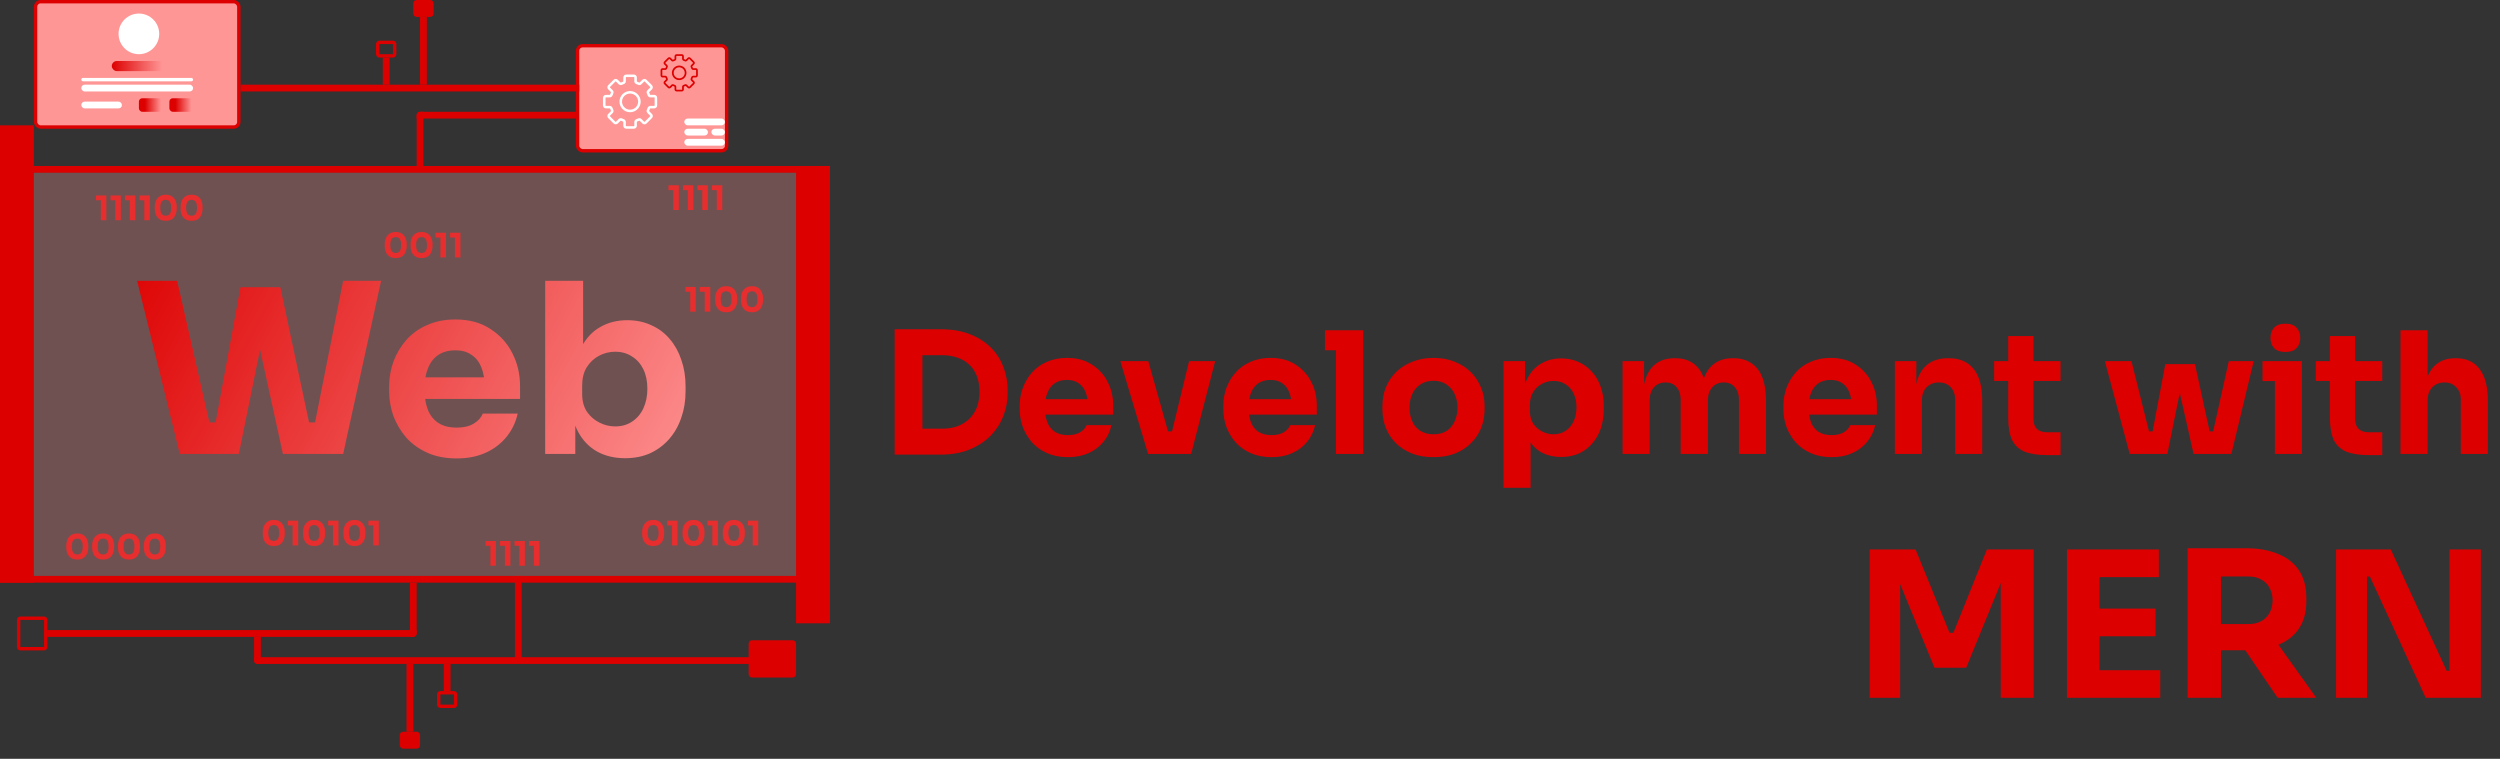 <svg width="738" height="224" viewBox="0 0 738 224" fill="none" xmlns="http://www.w3.org/2000/svg">
<rect x="0" y="0" width="738" height="224" fill="#333333" stroke="none"/>
<path d="M22.82 165.19C22.24 165.19 21.743 165.097 21.33 164.91C20.917 164.717 20.58 164.457 20.32 164.13C20.067 163.803 19.877 163.427 19.75 163C19.63 162.567 19.57 162.11 19.57 161.63V161.06C19.57 160.393 19.687 159.79 19.92 159.25C20.153 158.71 20.51 158.28 20.99 157.96C21.47 157.64 22.08 157.48 22.82 157.48C23.56 157.48 24.167 157.64 24.64 157.96C25.12 158.28 25.477 158.71 25.71 159.25C25.943 159.79 26.06 160.393 26.06 161.06V161.63C26.06 162.11 25.997 162.567 25.87 163C25.75 163.427 25.56 163.803 25.3 164.13C25.047 164.457 24.713 164.717 24.3 164.91C23.893 165.097 23.4 165.19 22.82 165.19ZM22.82 163.68C23.36 163.68 23.76 163.493 24.02 163.12C24.287 162.74 24.42 162.153 24.42 161.36C24.42 160.52 24.283 159.917 24.01 159.55C23.743 159.177 23.347 158.99 22.82 158.99C22.28 158.99 21.877 159.177 21.61 159.55C21.343 159.917 21.21 160.513 21.21 161.34C21.21 162.14 21.34 162.73 21.6 163.11C21.867 163.49 22.273 163.68 22.82 163.68ZM30.447 165.19C29.867 165.19 29.37 165.097 28.957 164.91C28.544 164.717 28.207 164.457 27.947 164.13C27.694 163.803 27.504 163.427 27.377 163C27.257 162.567 27.197 162.11 27.197 161.63V161.06C27.197 160.393 27.314 159.79 27.547 159.25C27.78 158.71 28.137 158.28 28.617 157.96C29.097 157.64 29.707 157.48 30.447 157.48C31.187 157.48 31.794 157.64 32.267 157.96C32.747 158.28 33.104 158.71 33.337 159.25C33.57 159.79 33.687 160.393 33.687 161.06V161.63C33.687 162.11 33.624 162.567 33.497 163C33.377 163.427 33.187 163.803 32.927 164.13C32.674 164.457 32.34 164.717 31.927 164.91C31.52 165.097 31.027 165.19 30.447 165.19ZM30.447 163.68C30.987 163.68 31.387 163.493 31.647 163.12C31.914 162.74 32.047 162.153 32.047 161.36C32.047 160.52 31.91 159.917 31.637 159.55C31.37 159.177 30.974 158.99 30.447 158.99C29.907 158.99 29.504 159.177 29.237 159.55C28.97 159.917 28.837 160.513 28.837 161.34C28.837 162.14 28.967 162.73 29.227 163.11C29.494 163.49 29.9 163.68 30.447 163.68ZM38.074 165.19C37.494 165.19 36.997 165.097 36.584 164.91C36.171 164.717 35.834 164.457 35.574 164.13C35.321 163.803 35.131 163.427 35.004 163C34.884 162.567 34.824 162.11 34.824 161.63V161.06C34.824 160.393 34.941 159.79 35.174 159.25C35.407 158.71 35.764 158.28 36.244 157.96C36.724 157.64 37.334 157.48 38.074 157.48C38.814 157.48 39.421 157.64 39.894 157.96C40.374 158.28 40.731 158.71 40.964 159.25C41.197 159.79 41.314 160.393 41.314 161.06V161.63C41.314 162.11 41.251 162.567 41.124 163C41.004 163.427 40.814 163.803 40.554 164.13C40.301 164.457 39.967 164.717 39.554 164.91C39.147 165.097 38.654 165.19 38.074 165.19ZM38.074 163.68C38.614 163.68 39.014 163.493 39.274 163.12C39.541 162.74 39.674 162.153 39.674 161.36C39.674 160.52 39.537 159.917 39.264 159.55C38.997 159.177 38.601 158.99 38.074 158.99C37.534 158.99 37.131 159.177 36.864 159.55C36.597 159.917 36.464 160.513 36.464 161.34C36.464 162.14 36.594 162.73 36.854 163.11C37.121 163.49 37.527 163.68 38.074 163.68ZM45.701 165.19C45.121 165.19 44.624 165.097 44.211 164.91C43.797 164.717 43.461 164.457 43.201 164.13C42.947 163.803 42.758 163.427 42.631 163C42.511 162.567 42.451 162.11 42.451 161.63V161.06C42.451 160.393 42.568 159.79 42.801 159.25C43.034 158.71 43.391 158.28 43.871 157.96C44.351 157.64 44.961 157.48 45.701 157.48C46.441 157.48 47.047 157.64 47.521 157.96C48.001 158.28 48.358 158.71 48.591 159.25C48.824 159.79 48.941 160.393 48.941 161.06V161.63C48.941 162.11 48.877 162.567 48.751 163C48.631 163.427 48.441 163.803 48.181 164.13C47.928 164.457 47.594 164.717 47.181 164.91C46.774 165.097 46.281 165.19 45.701 165.19ZM45.701 163.68C46.241 163.68 46.641 163.493 46.901 163.12C47.167 162.74 47.301 162.153 47.301 161.36C47.301 160.52 47.164 159.917 46.891 159.55C46.624 159.177 46.227 158.99 45.701 158.99C45.161 158.99 44.758 159.177 44.491 159.55C44.224 159.917 44.091 160.513 44.091 161.34C44.091 162.14 44.221 162.73 44.481 163.11C44.748 163.49 45.154 163.68 45.701 163.68Z" fill="#DD0000"/>
<path d="M116.82 76.19C116.24 76.19 115.743 76.097 115.33 75.91C114.917 75.717 114.58 75.457 114.32 75.13C114.067 74.803 113.877 74.427 113.75 74C113.63 73.567 113.57 73.11 113.57 72.63V72.06C113.57 71.393 113.687 70.79 113.92 70.25C114.153 69.71 114.51 69.28 114.99 68.96C115.47 68.64 116.08 68.48 116.82 68.48C117.56 68.48 118.167 68.64 118.64 68.96C119.12 69.28 119.477 69.71 119.71 70.25C119.943 70.79 120.06 71.393 120.06 72.06V72.63C120.06 73.11 119.997 73.567 119.87 74C119.75 74.427 119.56 74.803 119.3 75.13C119.047 75.457 118.713 75.717 118.3 75.91C117.893 76.097 117.4 76.19 116.82 76.19ZM116.82 74.68C117.36 74.68 117.76 74.493 118.02 74.12C118.287 73.74 118.42 73.153 118.42 72.36C118.42 71.52 118.283 70.917 118.01 70.55C117.743 70.177 117.347 69.99 116.82 69.99C116.28 69.99 115.877 70.177 115.61 70.55C115.343 70.917 115.21 71.513 115.21 72.34C115.21 73.14 115.34 73.73 115.6 74.11C115.867 74.49 116.273 74.68 116.82 74.68ZM124.447 76.19C123.867 76.19 123.37 76.097 122.957 75.91C122.544 75.717 122.207 75.457 121.947 75.13C121.694 74.803 121.504 74.427 121.377 74C121.257 73.567 121.197 73.11 121.197 72.63V72.06C121.197 71.393 121.314 70.79 121.547 70.25C121.78 69.71 122.137 69.28 122.617 68.96C123.097 68.64 123.707 68.48 124.447 68.48C125.187 68.48 125.794 68.64 126.267 68.96C126.747 69.28 127.104 69.71 127.337 70.25C127.57 70.79 127.687 71.393 127.687 72.06V72.63C127.687 73.11 127.624 73.567 127.497 74C127.377 74.427 127.187 74.803 126.927 75.13C126.674 75.457 126.34 75.717 125.927 75.91C125.52 76.097 125.027 76.19 124.447 76.19ZM124.447 74.68C124.987 74.68 125.387 74.493 125.647 74.12C125.914 73.74 126.047 73.153 126.047 72.36C126.047 71.52 125.91 70.917 125.637 70.55C125.37 70.177 124.974 69.99 124.447 69.99C123.907 69.99 123.504 70.177 123.237 70.55C122.97 70.917 122.837 71.513 122.837 72.34C122.837 73.14 122.967 73.73 123.227 74.11C123.494 74.49 123.9 74.68 124.447 74.68ZM130.014 76V69.78L130.454 70.12H128.584V68.7H131.644V76H130.014ZM134.291 76V69.78L134.731 70.12H132.861V68.7H135.921V76H134.291Z" fill="#DD0000"/>
<path d="M144.76 167V160.78L145.2 161.12H143.33V159.7H146.39V167H144.76ZM149.037 167V160.78L149.477 161.12H147.607V159.7H150.667V167H149.037ZM153.315 167V160.78L153.755 161.12H151.885V159.7H154.945V167H153.315ZM157.592 167V160.78L158.032 161.12H156.162V159.7H159.222V167H157.592Z" fill="#DD0000"/>
<path d="M198.76 62V55.78L199.2 56.12H197.33V54.7H200.39V62H198.76ZM203.037 62V55.78L203.477 56.12H201.607V54.7H204.667V62H203.037ZM207.315 62V55.78L207.755 56.12H205.885V54.7H208.945V62H207.315ZM211.592 62V55.78L212.032 56.12H210.162V54.7H213.222V62H211.592Z" fill="#DD0000"/>
<path d="M29.76 65V58.78L30.2 59.12H28.33V57.7H31.39V65H29.76ZM34.037 65V58.78L34.477 59.12H32.607V57.7H35.667V65H34.037ZM38.315 65V58.78L38.755 59.12H36.885V57.7H39.945V65H38.315ZM42.592 65V58.78L43.032 59.12H41.162V57.7H44.222V65H42.592ZM48.929 65.19C48.349 65.19 47.853 65.097 47.439 64.91C47.026 64.717 46.689 64.457 46.429 64.13C46.176 63.803 45.986 63.427 45.859 63C45.739 62.567 45.679 62.11 45.679 61.63V61.06C45.679 60.393 45.796 59.79 46.029 59.25C46.263 58.71 46.619 58.28 47.099 57.96C47.579 57.64 48.189 57.48 48.929 57.48C49.669 57.48 50.276 57.64 50.749 57.96C51.229 58.28 51.586 58.71 51.819 59.25C52.053 59.79 52.169 60.393 52.169 61.06V61.63C52.169 62.11 52.106 62.567 51.979 63C51.859 63.427 51.669 63.803 51.409 64.13C51.156 64.457 50.823 64.717 50.409 64.91C50.003 65.097 49.509 65.19 48.929 65.19ZM48.929 63.68C49.469 63.68 49.869 63.493 50.129 63.12C50.396 62.74 50.529 62.153 50.529 61.36C50.529 60.52 50.393 59.917 50.119 59.55C49.853 59.177 49.456 58.99 48.929 58.99C48.389 58.99 47.986 59.177 47.719 59.55C47.453 59.917 47.319 60.513 47.319 61.34C47.319 62.14 47.449 62.73 47.709 63.11C47.976 63.49 48.383 63.68 48.929 63.68ZM56.556 65.19C55.976 65.19 55.48 65.097 55.066 64.91C54.653 64.717 54.316 64.457 54.056 64.13C53.803 63.803 53.613 63.427 53.486 63C53.366 62.567 53.306 62.11 53.306 61.63V61.06C53.306 60.393 53.423 59.79 53.656 59.25C53.89 58.71 54.246 58.28 54.726 57.96C55.206 57.64 55.816 57.48 56.556 57.48C57.296 57.48 57.903 57.64 58.376 57.96C58.856 58.28 59.213 58.71 59.446 59.25C59.68 59.79 59.796 60.393 59.796 61.06V61.63C59.796 62.11 59.733 62.567 59.606 63C59.486 63.427 59.296 63.803 59.036 64.13C58.783 64.457 58.45 64.717 58.036 64.91C57.63 65.097 57.136 65.19 56.556 65.19ZM56.556 63.68C57.096 63.68 57.496 63.493 57.756 63.12C58.023 62.74 58.156 62.153 58.156 61.36C58.156 60.52 58.02 59.917 57.746 59.55C57.48 59.177 57.083 58.99 56.556 58.99C56.016 58.99 55.613 59.177 55.346 59.55C55.08 59.917 54.946 60.513 54.946 61.34C54.946 62.14 55.076 62.73 55.336 63.11C55.603 63.49 56.01 63.68 56.556 63.68Z" fill="#DD0000"/>
<path d="M80.82 161.19C80.24 161.19 79.743 161.097 79.33 160.91C78.917 160.717 78.58 160.457 78.32 160.13C78.067 159.803 77.877 159.427 77.75 159C77.63 158.567 77.57 158.11 77.57 157.63V157.06C77.57 156.393 77.687 155.79 77.92 155.25C78.153 154.71 78.51 154.28 78.99 153.96C79.47 153.64 80.08 153.48 80.82 153.48C81.56 153.48 82.167 153.64 82.64 153.96C83.12 154.28 83.477 154.71 83.71 155.25C83.943 155.79 84.06 156.393 84.06 157.06V157.63C84.06 158.11 83.997 158.567 83.87 159C83.75 159.427 83.56 159.803 83.3 160.13C83.047 160.457 82.713 160.717 82.3 160.91C81.893 161.097 81.4 161.19 80.82 161.19ZM80.82 159.68C81.36 159.68 81.76 159.493 82.02 159.12C82.287 158.74 82.42 158.153 82.42 157.36C82.42 156.52 82.283 155.917 82.01 155.55C81.743 155.177 81.347 154.99 80.82 154.99C80.28 154.99 79.877 155.177 79.61 155.55C79.343 155.917 79.21 156.513 79.21 157.34C79.21 158.14 79.34 158.73 79.6 159.11C79.867 159.49 80.273 159.68 80.82 159.68ZM86.387 161V154.78L86.827 155.12H84.957V153.7H88.017V161H86.387ZM92.724 161.19C92.144 161.19 91.648 161.097 91.234 160.91C90.821 160.717 90.484 160.457 90.224 160.13C89.971 159.803 89.781 159.427 89.654 159C89.534 158.567 89.474 158.11 89.474 157.63V157.06C89.474 156.393 89.591 155.79 89.824 155.25C90.058 154.71 90.414 154.28 90.894 153.96C91.374 153.64 91.984 153.48 92.724 153.48C93.464 153.48 94.071 153.64 94.544 153.96C95.024 154.28 95.381 154.71 95.614 155.25C95.848 155.79 95.964 156.393 95.964 157.06V157.63C95.964 158.11 95.901 158.567 95.774 159C95.654 159.427 95.464 159.803 95.204 160.13C94.951 160.457 94.618 160.717 94.204 160.91C93.798 161.097 93.304 161.19 92.724 161.19ZM92.724 159.68C93.264 159.68 93.664 159.493 93.924 159.12C94.191 158.74 94.324 158.153 94.324 157.36C94.324 156.52 94.188 155.917 93.914 155.55C93.648 155.177 93.251 154.99 92.724 154.99C92.184 154.99 91.781 155.177 91.514 155.55C91.248 155.917 91.114 156.513 91.114 157.34C91.114 158.14 91.244 158.73 91.504 159.11C91.771 159.49 92.178 159.68 92.724 159.68ZM98.291 161V154.78L98.731 155.12H96.861V153.7H99.921V161H98.291ZM104.629 161.19C104.049 161.19 103.552 161.097 103.139 160.91C102.725 160.717 102.389 160.457 102.129 160.13C101.875 159.803 101.685 159.427 101.559 159C101.439 158.567 101.379 158.11 101.379 157.63V157.06C101.379 156.393 101.495 155.79 101.729 155.25C101.962 154.71 102.319 154.28 102.799 153.96C103.279 153.64 103.889 153.48 104.629 153.48C105.369 153.48 105.975 153.64 106.449 153.96C106.929 154.28 107.285 154.71 107.519 155.25C107.752 155.79 107.869 156.393 107.869 157.06V157.63C107.869 158.11 107.805 158.567 107.679 159C107.559 159.427 107.369 159.803 107.109 160.13C106.855 160.457 106.522 160.717 106.109 160.91C105.702 161.097 105.209 161.19 104.629 161.19ZM104.629 159.68C105.169 159.68 105.569 159.493 105.829 159.12C106.095 158.74 106.229 158.153 106.229 157.36C106.229 156.52 106.092 155.917 105.819 155.55C105.552 155.177 105.155 154.99 104.629 154.99C104.089 154.99 103.685 155.177 103.419 155.55C103.152 155.917 103.019 156.513 103.019 157.34C103.019 158.14 103.149 158.73 103.409 159.11C103.675 159.49 104.082 159.68 104.629 159.68ZM110.196 161V154.78L110.636 155.12H108.766V153.7H111.826V161H110.196Z" fill="#DD0000"/>
<path d="M192.82 161.19C192.24 161.19 191.743 161.097 191.33 160.91C190.917 160.717 190.58 160.457 190.32 160.13C190.067 159.803 189.877 159.427 189.75 159C189.63 158.567 189.57 158.11 189.57 157.63V157.06C189.57 156.393 189.687 155.79 189.92 155.25C190.153 154.71 190.51 154.28 190.99 153.96C191.47 153.64 192.08 153.48 192.82 153.48C193.56 153.48 194.167 153.64 194.64 153.96C195.12 154.28 195.477 154.71 195.71 155.25C195.943 155.79 196.06 156.393 196.06 157.06V157.63C196.06 158.11 195.997 158.567 195.87 159C195.75 159.427 195.56 159.803 195.3 160.13C195.047 160.457 194.713 160.717 194.3 160.91C193.893 161.097 193.4 161.19 192.82 161.19ZM192.82 159.68C193.36 159.68 193.76 159.493 194.02 159.12C194.287 158.74 194.42 158.153 194.42 157.36C194.42 156.52 194.283 155.917 194.01 155.55C193.743 155.177 193.347 154.99 192.82 154.99C192.28 154.99 191.877 155.177 191.61 155.55C191.343 155.917 191.21 156.513 191.21 157.34C191.21 158.14 191.34 158.73 191.6 159.11C191.867 159.49 192.273 159.68 192.82 159.68ZM198.387 161V154.78L198.827 155.12H196.957V153.7H200.017V161H198.387ZM204.724 161.19C204.144 161.19 203.648 161.097 203.234 160.91C202.821 160.717 202.484 160.457 202.224 160.13C201.971 159.803 201.781 159.427 201.654 159C201.534 158.567 201.474 158.11 201.474 157.63V157.06C201.474 156.393 201.591 155.79 201.824 155.25C202.058 154.71 202.414 154.28 202.894 153.96C203.374 153.64 203.984 153.48 204.724 153.48C205.464 153.48 206.071 153.64 206.544 153.96C207.024 154.28 207.381 154.71 207.614 155.25C207.848 155.79 207.964 156.393 207.964 157.06V157.63C207.964 158.11 207.901 158.567 207.774 159C207.654 159.427 207.464 159.803 207.204 160.13C206.951 160.457 206.618 160.717 206.204 160.91C205.798 161.097 205.304 161.19 204.724 161.19ZM204.724 159.68C205.264 159.68 205.664 159.493 205.924 159.12C206.191 158.74 206.324 158.153 206.324 157.36C206.324 156.52 206.188 155.917 205.914 155.55C205.648 155.177 205.251 154.99 204.724 154.99C204.184 154.99 203.781 155.177 203.514 155.55C203.248 155.917 203.114 156.513 203.114 157.34C203.114 158.14 203.244 158.73 203.504 159.11C203.771 159.49 204.178 159.68 204.724 159.68ZM210.291 161V154.78L210.731 155.12H208.861V153.7H211.921V161H210.291ZM216.629 161.19C216.049 161.19 215.552 161.097 215.139 160.91C214.725 160.717 214.389 160.457 214.129 160.13C213.875 159.803 213.685 159.427 213.559 159C213.439 158.567 213.379 158.11 213.379 157.63V157.06C213.379 156.393 213.495 155.79 213.729 155.25C213.962 154.71 214.319 154.28 214.799 153.96C215.279 153.64 215.889 153.48 216.629 153.48C217.369 153.48 217.975 153.64 218.449 153.96C218.929 154.28 219.285 154.71 219.519 155.25C219.752 155.79 219.869 156.393 219.869 157.06V157.63C219.869 158.11 219.805 158.567 219.679 159C219.559 159.427 219.369 159.803 219.109 160.13C218.855 160.457 218.522 160.717 218.109 160.91C217.702 161.097 217.209 161.19 216.629 161.19ZM216.629 159.68C217.169 159.68 217.569 159.493 217.829 159.12C218.095 158.74 218.229 158.153 218.229 157.36C218.229 156.52 218.092 155.917 217.819 155.55C217.552 155.177 217.155 154.99 216.629 154.99C216.089 154.99 215.685 155.177 215.419 155.55C215.152 155.917 215.019 156.513 215.019 157.34C215.019 158.14 215.149 158.73 215.409 159.11C215.675 159.49 216.082 159.68 216.629 159.68ZM222.196 161V154.78L222.636 155.12H220.766V153.7H223.826V161H222.196Z" fill="#DD0000"/>
<path d="M203.76 92V85.78L204.2 86.12H202.33V84.7H205.39V92H203.76ZM208.037 92V85.78L208.477 86.12H206.607V84.7H209.667V92H208.037ZM214.375 92.19C213.795 92.19 213.298 92.097 212.885 91.91C212.471 91.717 212.135 91.457 211.875 91.13C211.621 90.803 211.431 90.427 211.305 90C211.185 89.567 211.125 89.11 211.125 88.63V88.06C211.125 87.393 211.241 86.79 211.475 86.25C211.708 85.71 212.065 85.28 212.545 84.96C213.025 84.64 213.635 84.48 214.375 84.48C215.115 84.48 215.721 84.64 216.195 84.96C216.675 85.28 217.031 85.71 217.265 86.25C217.498 86.79 217.615 87.393 217.615 88.06V88.63C217.615 89.11 217.551 89.567 217.425 90C217.305 90.427 217.115 90.803 216.855 91.13C216.601 91.457 216.268 91.717 215.855 91.91C215.448 92.097 214.955 92.19 214.375 92.19ZM214.375 90.68C214.915 90.68 215.315 90.493 215.575 90.12C215.841 89.74 215.975 89.153 215.975 88.36C215.975 87.52 215.838 86.917 215.565 86.55C215.298 86.177 214.901 85.99 214.375 85.99C213.835 85.99 213.431 86.177 213.165 86.55C212.898 86.917 212.765 87.513 212.765 88.34C212.765 89.14 212.895 89.73 213.155 90.11C213.421 90.49 213.828 90.68 214.375 90.68ZM222.002 92.19C221.422 92.19 220.925 92.097 220.512 91.91C220.098 91.717 219.762 91.457 219.502 91.13C219.248 90.803 219.058 90.427 218.932 90C218.812 89.567 218.752 89.11 218.752 88.63V88.06C218.752 87.393 218.868 86.79 219.102 86.25C219.335 85.71 219.692 85.28 220.172 84.96C220.652 84.64 221.262 84.48 222.002 84.48C222.742 84.48 223.348 84.64 223.822 84.96C224.302 85.28 224.658 85.71 224.892 86.25C225.125 86.79 225.242 87.393 225.242 88.06V88.63C225.242 89.11 225.178 89.567 225.052 90C224.932 90.427 224.742 90.803 224.482 91.13C224.228 91.457 223.895 91.717 223.482 91.91C223.075 92.097 222.582 92.19 222.002 92.19ZM222.002 90.68C222.542 90.68 222.942 90.493 223.202 90.12C223.468 89.74 223.602 89.153 223.602 88.36C223.602 87.52 223.465 86.917 223.192 86.55C222.925 86.177 222.528 85.99 222.002 85.99C221.462 85.99 221.058 86.177 220.792 86.55C220.525 86.917 220.392 87.513 220.392 88.34C220.392 89.14 220.522 89.73 220.782 90.11C221.048 90.49 221.455 90.68 222.002 90.68Z" fill="#DD0000"/>
<rect y="37" width="10" height="135" fill="#DD0000"/>
<rect x="245" y="49" width="2" height="245" transform="rotate(90 245 49)" fill="#DD0000"/>
<rect x="245" y="170" width="2" height="245" transform="rotate(90 245 170)" fill="#DD0000"/>
<rect x="235" y="49" width="10" height="135" fill="#DD0000"/>
<rect x="10.5" y="0.5" width="60" height="37" rx="1.5" fill="#FF9696" stroke="#DD0000"/>
<circle cx="41" cy="10" r="6" fill="white"/>
<rect x="33" y="18" width="16" height="3" rx="1.5" fill="url(#paint0_linear_2540_3117)"/>
<rect x="24" y="23" width="33" height="1" rx="0.5" fill="white"/>
<rect x="24" y="25" width="33" height="2" rx="1" fill="white"/>
<rect x="50" y="29" width="7" height="4" rx="1" fill="url(#paint1_linear_2540_3117)"/>
<rect x="41" y="29" width="7" height="4" rx="1" fill="url(#paint2_linear_2540_3117)"/>
<rect x="24" y="30" width="12" height="2" rx="1" fill="white"/>
<rect x="170.5" y="13.5" width="44" height="31" rx="1.5" fill="#FF9696" stroke="#DD0000"/>
<rect x="202" y="35" width="12" height="2" rx="1" fill="white"/>
<rect x="210" y="38" width="4" height="2" rx="1" fill="white"/>
<rect x="202" y="38" width="7" height="2" rx="1" fill="white"/>
<rect x="202" y="41" width="12" height="2" rx="1" fill="white"/>
<path d="M186 26.875C185.382 26.875 184.778 27.058 184.264 27.402C183.75 27.745 183.349 28.233 183.113 28.804C182.876 29.375 182.814 30.003 182.935 30.61C183.056 31.216 183.353 31.773 183.79 32.21C184.227 32.647 184.784 32.944 185.39 33.065C185.997 33.185 186.625 33.124 187.196 32.887C187.767 32.651 188.255 32.25 188.598 31.736C188.942 31.222 189.125 30.618 189.125 30C189.125 29.171 188.796 28.376 188.21 27.79C187.624 27.204 186.829 26.875 186 26.875ZM186 32.375C185.53 32.375 185.071 32.236 184.681 31.975C184.29 31.714 183.986 31.343 183.806 30.909C183.626 30.475 183.579 29.997 183.671 29.537C183.762 29.076 183.988 28.653 184.321 28.321C184.653 27.988 185.076 27.762 185.537 27.671C185.997 27.579 186.475 27.626 186.909 27.806C187.343 27.985 187.714 28.29 187.975 28.68C188.236 29.071 188.375 29.53 188.375 30C188.375 30.63 188.125 31.234 187.679 31.679C187.234 32.125 186.63 32.375 186 32.375Z" fill="white"/>
<path d="M193.125 28H192.009C191.983 28 191.957 27.991 191.936 27.976C191.915 27.961 191.9 27.94 191.891 27.915C191.819 27.709 191.735 27.506 191.641 27.309C191.63 27.285 191.625 27.259 191.629 27.233C191.633 27.207 191.645 27.184 191.664 27.165L192.453 26.375C192.534 26.294 192.598 26.197 192.642 26.091C192.686 25.985 192.709 25.871 192.709 25.756C192.709 25.641 192.686 25.527 192.642 25.421C192.598 25.315 192.534 25.219 192.453 25.137L190.861 23.547C190.78 23.466 190.684 23.402 190.577 23.358C190.471 23.314 190.357 23.291 190.243 23.291C190.128 23.291 190.014 23.314 189.908 23.358C189.801 23.402 189.705 23.466 189.624 23.547L188.835 24.336C188.816 24.355 188.793 24.366 188.767 24.371C188.741 24.375 188.715 24.37 188.691 24.359C188.494 24.265 188.291 24.181 188.085 24.109C188.06 24.1 188.039 24.085 188.024 24.064C188.008 24.043 188 24.017 188 23.991V22.875C188 22.643 187.908 22.42 187.744 22.256C187.58 22.092 187.357 22 187.125 22H184.875C184.643 22 184.42 22.092 184.256 22.256C184.092 22.42 184 22.643 184 22.875V23.991C184 24.017 183.992 24.043 183.976 24.064C183.961 24.085 183.94 24.1 183.915 24.109C183.709 24.181 183.506 24.265 183.309 24.359C183.285 24.37 183.259 24.375 183.233 24.371C183.207 24.366 183.184 24.355 183.165 24.336L182.375 23.547C182.294 23.466 182.197 23.402 182.091 23.358C181.985 23.314 181.871 23.291 181.756 23.291C181.641 23.291 181.528 23.314 181.421 23.358C181.315 23.402 181.219 23.466 181.138 23.547L179.548 25.139C179.466 25.22 179.402 25.317 179.358 25.423C179.314 25.529 179.291 25.643 179.291 25.758C179.291 25.872 179.314 25.986 179.358 26.092C179.402 26.198 179.466 26.295 179.548 26.376L180.336 27.165C180.355 27.184 180.367 27.207 180.371 27.233C180.375 27.259 180.37 27.285 180.359 27.309C180.265 27.506 180.181 27.709 180.109 27.915C180.1 27.94 180.085 27.961 180.064 27.976C180.043 27.991 180.017 28 179.991 28H178.875C178.643 28 178.42 28.092 178.256 28.256C178.092 28.42 178 28.643 178 28.875V31.125C178 31.357 178.092 31.58 178.256 31.744C178.42 31.908 178.643 32 178.875 32H179.991C180.017 32 180.043 32.008 180.064 32.024C180.085 32.039 180.1 32.06 180.109 32.085C180.181 32.291 180.265 32.494 180.359 32.691C180.37 32.715 180.375 32.741 180.371 32.767C180.367 32.792 180.355 32.816 180.336 32.835L179.548 33.625C179.466 33.706 179.402 33.803 179.358 33.909C179.314 34.015 179.291 34.129 179.291 34.244C179.291 34.359 179.314 34.472 179.358 34.579C179.402 34.685 179.466 34.781 179.548 34.862L181.139 36.454C181.22 36.535 181.316 36.599 181.423 36.643C181.529 36.687 181.643 36.71 181.757 36.71C181.872 36.71 181.986 36.687 182.092 36.643C182.199 36.599 182.295 36.535 182.376 36.454L183.165 35.665C183.184 35.647 183.207 35.635 183.233 35.631C183.259 35.627 183.285 35.631 183.309 35.642C183.506 35.736 183.709 35.82 183.915 35.892C183.94 35.901 183.961 35.917 183.976 35.938C183.992 35.959 184 35.984 184 36.01V37.125C184 37.357 184.092 37.58 184.256 37.744C184.42 37.908 184.643 38 184.875 38H187.125C187.357 38 187.58 37.908 187.744 37.744C187.908 37.58 188 37.357 188 37.125V36.009C188 35.983 188.008 35.958 188.024 35.936C188.039 35.915 188.06 35.9 188.085 35.891C188.291 35.819 188.494 35.735 188.691 35.641C188.715 35.63 188.741 35.625 188.767 35.629C188.793 35.633 188.816 35.645 188.835 35.664L189.625 36.453C189.706 36.534 189.803 36.598 189.909 36.642C190.015 36.686 190.129 36.709 190.244 36.709C190.359 36.709 190.472 36.686 190.579 36.642C190.685 36.598 190.781 36.534 190.863 36.453L192.454 34.861C192.535 34.78 192.599 34.684 192.643 34.577C192.687 34.471 192.71 34.357 192.71 34.242C192.71 34.128 192.687 34.014 192.643 33.908C192.599 33.801 192.535 33.705 192.454 33.624L191.665 32.835C191.647 32.816 191.635 32.792 191.631 32.767C191.627 32.741 191.631 32.715 191.642 32.691C191.736 32.494 191.82 32.291 191.892 32.085C191.901 32.06 191.917 32.039 191.938 32.024C191.959 32.008 191.984 32 192.01 32H193.125C193.357 32 193.58 31.908 193.744 31.744C193.908 31.58 194 31.357 194 31.125V28.875C194 28.643 193.908 28.42 193.744 28.256C193.58 28.092 193.357 28 193.125 28ZM193.25 31.125C193.25 31.158 193.237 31.19 193.213 31.213C193.19 31.237 193.158 31.25 193.125 31.25H192.009C191.827 31.25 191.651 31.307 191.503 31.412C191.355 31.517 191.244 31.665 191.184 31.836C191.12 32.017 191.046 32.195 190.964 32.369C190.885 32.532 190.858 32.717 190.888 32.896C190.919 33.075 191.004 33.24 191.132 33.369L191.921 34.157C191.945 34.181 191.958 34.213 191.958 34.246C191.958 34.279 191.945 34.31 191.921 34.334L190.331 35.922C190.308 35.946 190.276 35.959 190.243 35.959C190.21 35.959 190.178 35.946 190.155 35.922L189.366 35.134C189.238 35.005 189.072 34.92 188.893 34.89C188.714 34.859 188.53 34.886 188.366 34.965C188.192 35.048 188.014 35.121 187.833 35.185C187.662 35.245 187.514 35.357 187.409 35.504C187.304 35.652 187.248 35.829 187.248 36.01V37.125C187.248 37.158 187.234 37.19 187.211 37.213C187.187 37.237 187.156 37.25 187.123 37.25H184.875C184.842 37.25 184.81 37.237 184.787 37.213C184.763 37.19 184.75 37.158 184.75 37.125V36.009C184.75 35.827 184.693 35.651 184.588 35.503C184.483 35.355 184.335 35.244 184.164 35.184C183.983 35.12 183.805 35.046 183.631 34.964C183.468 34.885 183.284 34.858 183.104 34.889C182.925 34.919 182.76 35.004 182.631 35.133L181.842 35.921C181.819 35.944 181.787 35.958 181.754 35.958C181.721 35.958 181.69 35.944 181.666 35.921L180.078 34.331C180.054 34.308 180.041 34.276 180.041 34.243C180.041 34.21 180.054 34.178 180.078 34.155L180.866 33.366C180.995 33.238 181.08 33.072 181.11 32.893C181.141 32.714 181.114 32.53 181.035 32.366C180.952 32.192 180.879 32.014 180.815 31.832C180.755 31.662 180.643 31.515 180.496 31.411C180.348 31.306 180.172 31.25 179.991 31.25H178.875C178.842 31.25 178.81 31.237 178.787 31.213C178.763 31.19 178.75 31.158 178.75 31.125V28.875C178.75 28.842 178.763 28.81 178.787 28.787C178.81 28.763 178.842 28.75 178.875 28.75H179.991C180.173 28.75 180.349 28.693 180.497 28.588C180.645 28.483 180.756 28.335 180.816 28.164C180.88 27.983 180.954 27.805 181.036 27.631C181.115 27.468 181.142 27.284 181.112 27.104C181.081 26.925 180.996 26.76 180.868 26.631L180.079 25.843C180.055 25.819 180.042 25.787 180.042 25.754C180.042 25.721 180.055 25.69 180.079 25.666L181.669 24.078C181.692 24.054 181.724 24.041 181.757 24.041C181.79 24.041 181.822 24.054 181.845 24.078L182.634 24.866C182.762 24.995 182.928 25.08 183.107 25.11C183.286 25.14 183.47 25.114 183.634 25.035C183.808 24.952 183.986 24.879 184.168 24.815C184.338 24.755 184.485 24.643 184.589 24.495C184.694 24.348 184.75 24.172 184.75 23.991V22.875C184.75 22.842 184.763 22.81 184.787 22.787C184.81 22.763 184.842 22.75 184.875 22.75H187.125C187.158 22.75 187.19 22.763 187.213 22.787C187.237 22.81 187.25 22.842 187.25 22.875V23.991C187.25 24.173 187.307 24.349 187.412 24.497C187.517 24.645 187.665 24.756 187.836 24.816C188.017 24.88 188.195 24.954 188.369 25.036C188.532 25.116 188.716 25.142 188.896 25.111C189.075 25.081 189.24 24.996 189.369 24.867L190.158 24.079C190.181 24.055 190.213 24.042 190.246 24.042C190.279 24.042 190.31 24.055 190.334 24.079L191.925 25.67C191.948 25.693 191.961 25.725 191.961 25.758C191.961 25.791 191.948 25.823 191.925 25.846L191.136 26.635C191.008 26.764 190.922 26.929 190.892 27.108C190.862 27.287 190.888 27.471 190.967 27.635C191.05 27.809 191.124 27.987 191.188 28.169C191.248 28.34 191.359 28.488 191.507 28.593C191.655 28.697 191.831 28.754 192.012 28.754H193.125C193.158 28.754 193.19 28.767 193.213 28.79C193.237 28.814 193.25 28.846 193.25 28.879V31.125Z" fill="white"/>
<path d="M200.5 19.352C200.075 19.352 199.66 19.478 199.306 19.714C198.953 19.95 198.678 20.285 198.515 20.678C198.352 21.07 198.31 21.502 198.393 21.919C198.476 22.336 198.68 22.719 198.981 23.019C199.281 23.32 199.664 23.524 200.081 23.607C200.498 23.69 200.93 23.648 201.322 23.485C201.715 23.322 202.05 23.047 202.286 22.694C202.522 22.34 202.648 21.925 202.648 21.5C202.648 20.93 202.422 20.384 202.019 19.981C201.616 19.578 201.07 19.352 200.5 19.352ZM200.5 23.133C200.177 23.133 199.861 23.037 199.593 22.858C199.324 22.678 199.115 22.423 198.991 22.125C198.868 21.826 198.836 21.498 198.899 21.181C198.962 20.865 199.117 20.574 199.345 20.345C199.574 20.117 199.865 19.962 200.181 19.899C200.498 19.836 200.826 19.868 201.125 19.991C201.423 20.115 201.678 20.324 201.858 20.593C202.037 20.861 202.133 21.177 202.133 21.5C202.133 21.933 201.961 22.348 201.655 22.655C201.348 22.961 200.933 23.133 200.5 23.133Z" fill="#DD0000"/>
<path d="M205.398 20.125H204.631C204.613 20.125 204.596 20.119 204.581 20.109C204.567 20.098 204.556 20.084 204.55 20.067C204.5 19.925 204.443 19.786 204.378 19.65C204.37 19.634 204.367 19.616 204.37 19.598C204.373 19.58 204.381 19.564 204.394 19.551L204.936 19.008C204.992 18.952 205.036 18.886 205.067 18.813C205.097 18.74 205.112 18.661 205.112 18.582C205.112 18.503 205.097 18.425 205.067 18.352C205.036 18.279 204.992 18.213 204.936 18.157L203.842 17.064C203.786 17.008 203.72 16.964 203.647 16.933C203.574 16.903 203.496 16.888 203.417 16.888C203.338 16.888 203.259 16.903 203.186 16.933C203.114 16.964 203.047 17.008 202.991 17.064L202.449 17.606C202.436 17.619 202.42 17.627 202.402 17.63C202.384 17.633 202.366 17.63 202.35 17.622C202.214 17.557 202.075 17.5 201.933 17.45C201.917 17.444 201.902 17.433 201.891 17.419C201.881 17.404 201.875 17.387 201.875 17.369V16.602C201.875 16.442 201.812 16.289 201.699 16.176C201.586 16.063 201.433 16 201.273 16H199.727C199.567 16 199.414 16.063 199.301 16.176C199.188 16.289 199.125 16.442 199.125 16.602V17.369C199.125 17.387 199.119 17.404 199.109 17.419C199.098 17.433 199.083 17.444 199.067 17.45C198.925 17.5 198.786 17.557 198.65 17.622C198.634 17.63 198.616 17.633 198.598 17.63C198.58 17.627 198.564 17.619 198.551 17.606L198.008 17.064C197.952 17.008 197.886 16.964 197.813 16.933C197.74 16.903 197.661 16.888 197.582 16.888C197.503 16.888 197.425 16.903 197.352 16.933C197.279 16.964 197.213 17.008 197.157 17.064L196.064 18.158C196.008 18.214 195.964 18.28 195.933 18.353C195.903 18.426 195.888 18.504 195.888 18.583C195.888 18.662 195.903 18.741 195.933 18.814C195.964 18.887 196.008 18.953 196.064 19.009L196.606 19.551C196.619 19.564 196.627 19.58 196.63 19.598C196.633 19.616 196.63 19.634 196.622 19.65C196.557 19.786 196.5 19.925 196.45 20.067C196.444 20.084 196.433 20.098 196.419 20.109C196.404 20.119 196.387 20.125 196.369 20.125H195.602C195.442 20.125 195.289 20.188 195.176 20.301C195.063 20.414 195 20.567 195 20.727V22.273C195 22.433 195.063 22.586 195.176 22.699C195.289 22.812 195.442 22.875 195.602 22.875H196.369C196.387 22.875 196.404 22.881 196.419 22.891C196.433 22.902 196.444 22.916 196.45 22.933C196.5 23.075 196.557 23.214 196.622 23.35C196.63 23.366 196.633 23.384 196.63 23.402C196.627 23.42 196.619 23.436 196.606 23.449L196.064 23.992C196.008 24.048 195.964 24.114 195.933 24.187C195.903 24.26 195.888 24.339 195.888 24.418C195.888 24.497 195.903 24.575 195.933 24.648C195.964 24.721 196.008 24.787 196.064 24.843L197.158 25.937C197.214 25.993 197.28 26.037 197.353 26.067C197.426 26.098 197.504 26.113 197.583 26.113C197.662 26.113 197.741 26.098 197.814 26.067C197.886 26.037 197.953 25.993 198.009 25.937L198.551 25.395C198.564 25.382 198.58 25.374 198.598 25.371C198.616 25.368 198.634 25.371 198.65 25.379C198.786 25.444 198.925 25.501 199.067 25.551C199.083 25.557 199.098 25.568 199.109 25.582C199.119 25.597 199.125 25.614 199.125 25.632V26.398C199.125 26.558 199.188 26.711 199.301 26.824C199.414 26.937 199.567 27 199.727 27H201.273C201.433 27 201.586 26.937 201.699 26.824C201.812 26.711 201.875 26.558 201.875 26.398V25.631C201.875 25.613 201.881 25.596 201.891 25.581C201.902 25.567 201.917 25.556 201.933 25.55C202.075 25.5 202.214 25.443 202.35 25.378C202.366 25.37 202.384 25.367 202.402 25.37C202.42 25.373 202.436 25.381 202.449 25.394L202.992 25.936C203.048 25.992 203.114 26.036 203.187 26.067C203.26 26.097 203.339 26.112 203.418 26.112C203.497 26.112 203.575 26.097 203.648 26.067C203.721 26.036 203.787 25.992 203.843 25.936L204.937 24.842C204.993 24.786 205.037 24.72 205.067 24.647C205.098 24.574 205.113 24.496 205.113 24.417C205.113 24.338 205.098 24.259 205.067 24.186C205.037 24.113 204.993 24.047 204.937 23.991L204.395 23.449C204.382 23.436 204.374 23.42 204.371 23.402C204.368 23.384 204.371 23.366 204.379 23.35C204.444 23.214 204.501 23.075 204.551 22.933C204.557 22.916 204.568 22.902 204.582 22.891C204.597 22.881 204.614 22.875 204.632 22.875H205.398C205.558 22.875 205.711 22.812 205.824 22.699C205.937 22.586 206 22.433 206 22.273V20.727C206 20.567 205.937 20.414 205.824 20.301C205.711 20.188 205.558 20.125 205.398 20.125ZM205.484 22.273C205.484 22.296 205.475 22.318 205.459 22.334C205.443 22.35 205.421 22.359 205.398 22.359H204.631C204.506 22.36 204.385 22.398 204.283 22.471C204.182 22.543 204.105 22.645 204.064 22.762C204.02 22.887 203.969 23.009 203.913 23.128C203.858 23.241 203.84 23.368 203.861 23.491C203.882 23.614 203.94 23.728 204.029 23.816L204.571 24.358C204.587 24.374 204.596 24.396 204.596 24.419C204.596 24.442 204.587 24.463 204.571 24.48L203.478 25.572C203.462 25.588 203.44 25.597 203.417 25.597C203.394 25.597 203.373 25.588 203.357 25.572L202.814 25.029C202.726 24.941 202.612 24.883 202.489 24.862C202.366 24.841 202.239 24.859 202.127 24.913C202.007 24.97 201.885 25.021 201.76 25.065C201.642 25.106 201.541 25.183 201.469 25.284C201.396 25.386 201.358 25.507 201.358 25.632V26.398C201.358 26.421 201.349 26.443 201.332 26.459C201.316 26.475 201.295 26.484 201.272 26.484H199.727C199.704 26.484 199.682 26.475 199.666 26.459C199.65 26.443 199.641 26.421 199.641 26.398V25.631C199.64 25.506 199.602 25.385 199.529 25.283C199.457 25.182 199.355 25.105 199.238 25.064C199.113 25.02 198.991 24.969 198.871 24.913C198.759 24.858 198.632 24.84 198.509 24.861C198.386 24.882 198.272 24.94 198.184 25.029L197.642 25.571C197.626 25.587 197.604 25.596 197.581 25.596C197.558 25.596 197.537 25.587 197.521 25.571L196.428 24.478C196.412 24.462 196.403 24.44 196.403 24.417C196.403 24.394 196.412 24.373 196.428 24.357L196.971 23.814C197.059 23.726 197.118 23.612 197.138 23.489C197.159 23.366 197.141 23.239 197.087 23.127C197.03 23.007 196.979 22.885 196.935 22.76C196.894 22.643 196.817 22.541 196.716 22.47C196.614 22.398 196.493 22.36 196.369 22.359H195.602C195.579 22.359 195.557 22.35 195.541 22.334C195.525 22.318 195.516 22.296 195.516 22.273V20.727C195.516 20.704 195.525 20.682 195.541 20.666C195.557 20.65 195.579 20.641 195.602 20.641H196.369C196.494 20.64 196.615 20.602 196.717 20.529C196.818 20.457 196.895 20.355 196.936 20.238C196.98 20.113 197.031 19.991 197.087 19.872C197.142 19.759 197.16 19.632 197.139 19.509C197.118 19.386 197.06 19.272 196.971 19.184L196.429 18.642C196.413 18.626 196.404 18.604 196.404 18.581C196.404 18.558 196.413 18.537 196.429 18.52L197.522 17.428C197.538 17.412 197.56 17.403 197.583 17.403C197.606 17.403 197.627 17.412 197.643 17.428L198.186 17.971C198.274 18.059 198.388 18.117 198.511 18.138C198.634 18.159 198.761 18.141 198.873 18.087C198.993 18.03 199.115 17.979 199.24 17.935C199.357 17.894 199.459 17.817 199.53 17.716C199.602 17.614 199.64 17.493 199.641 17.369V16.602C199.641 16.579 199.65 16.557 199.666 16.541C199.682 16.525 199.704 16.516 199.727 16.516H201.273C201.296 16.516 201.318 16.525 201.334 16.541C201.35 16.557 201.359 16.579 201.359 16.602V17.369C201.36 17.494 201.398 17.615 201.471 17.717C201.543 17.818 201.645 17.895 201.762 17.936C201.887 17.98 202.009 18.031 202.129 18.087C202.241 18.142 202.368 18.16 202.491 18.139C202.614 18.118 202.728 18.06 202.816 17.971L203.358 17.429C203.374 17.413 203.396 17.404 203.419 17.404C203.442 17.404 203.463 17.413 203.479 17.429L204.573 18.523C204.589 18.539 204.598 18.561 204.598 18.584C204.598 18.606 204.589 18.628 204.573 18.644L204.031 19.187C203.943 19.275 203.884 19.389 203.863 19.512C203.843 19.635 203.861 19.762 203.915 19.874C203.972 19.994 204.022 20.116 204.066 20.241C204.108 20.358 204.184 20.46 204.286 20.532C204.388 20.604 204.509 20.643 204.634 20.643H205.398C205.421 20.643 205.443 20.652 205.459 20.668C205.475 20.684 205.484 20.706 205.484 20.729V22.273Z" fill="#DD0000"/>
<path d="M123 34C123 33.448 123.448 33 124 33H125V49H123V34Z" fill="#DD0000"/>
<rect x="113" y="17" width="2" height="8" fill="#DD0000"/>
<rect x="124" y="5" width="2" height="20" fill="#DD0000"/>
<path d="M170 33L170 35L123 35L123 34C123 33.448 123.448 33 124 33L170 33Z" fill="#DD0000"/>
<rect x="171" y="25" width="2" height="100" transform="rotate(90 171 25)" fill="#DD0000"/>
<rect x="111.5" y="12.5" width="5" height="4" rx="0.5" stroke="#DD0000"/>
<rect x="122" width="6" height="5" rx="1" fill="#DD0000"/>
<path d="M123 187C123 187.552 122.552 188 122 188L121 188L121 172L123 172L123 187Z" fill="#DD0000"/>
<rect x="154" y="195" width="2" height="25" transform="rotate(-180 154 195)" fill="#DD0000"/>
<rect x="133" y="204" width="2" height="8" transform="rotate(-180 133 204)" fill="#DD0000"/>
<path d="M77 196L76 196C75.448 196 75 195.552 75 195L75 188L77 188L77 196Z" fill="#DD0000"/>
<rect x="122" y="216" width="2" height="20" transform="rotate(-180 122 216)" fill="#DD0000"/>
<path d="M14 188L14 186L123 186L123 187C123 187.552 122.552 188 122 188L14 188Z" fill="#DD0000"/>
<path d="M76 196C75.448 196 75 195.552 75 195L75 194L225 194L225 196L76 196Z" fill="#DD0000"/>
<rect x="134.5" y="208.5" width="5" height="4" rx="0.5" transform="rotate(-180 134.5 208.5)" stroke="#DD0000"/>
<rect x="124" y="221" width="6" height="5" rx="1" transform="rotate(-180 124 221)" fill="#DD0000"/>
<rect x="235" y="200" width="14" height="11" rx="1" transform="rotate(-180 235 200)" fill="#DD0000"/>
<rect x="5.5" y="191.5" width="9" height="8" rx="0.5" transform="rotate(-90 5.5 191.5)" stroke="#DD0000"/>
<rect x="10" y="51" width="225" height="119" fill="#FF9696" fill-opacity="0.3"/>
<path d="M53.07 134L40.47 82.9H52.3L62.17 126.3L59.72 124.69H66.09L63.36 126.3L70.99 84.79H80.51L70.5 134H53.07ZM83.52 134L72.74 84.79H82.75L91.57 126.3L88.91 124.69H95L92.69 126.3L101.3 82.9H112.5L101.3 134H83.52ZM134.825 135.33C131.558 135.33 128.665 134.77 126.145 133.65C123.671 132.53 121.595 131.037 119.915 129.17C118.281 127.257 117.021 125.133 116.135 122.8C115.295 120.42 114.875 117.993 114.875 115.52V114.12C114.875 111.553 115.295 109.103 116.135 106.77C117.021 104.39 118.281 102.267 119.915 100.4C121.548 98.533 123.578 97.063 126.005 95.99C128.478 94.87 131.278 94.31 134.405 94.31C138.511 94.31 141.965 95.243 144.765 97.11C147.611 98.93 149.781 101.333 151.275 104.32C152.768 107.26 153.515 110.48 153.515 113.98V117.76H119.565V111.39H146.725L143.085 114.33C143.085 112.043 142.758 110.083 142.105 108.45C141.451 106.817 140.471 105.58 139.165 104.74C137.905 103.853 136.318 103.41 134.405 103.41C132.445 103.41 130.788 103.853 129.435 104.74C128.081 105.627 127.055 106.933 126.355 108.66C125.655 110.34 125.305 112.417 125.305 114.89C125.305 117.177 125.631 119.183 126.285 120.91C126.938 122.59 127.965 123.897 129.365 124.83C130.765 125.763 132.585 126.23 134.825 126.23C136.878 126.23 138.558 125.833 139.865 125.04C141.171 124.247 142.058 123.267 142.525 122.1H152.815C152.255 124.667 151.158 126.953 149.525 128.96C147.891 130.967 145.838 132.53 143.365 133.65C140.891 134.77 138.045 135.33 134.825 135.33ZM184.526 135.26C181.4 135.26 178.646 134.607 176.266 133.3C173.886 131.947 172.02 130.01 170.666 127.49C169.313 124.97 168.59 121.89 168.496 118.25H169.826V134H160.936V82.9H172.136V108.87L169.476 112.23C169.616 108.357 170.34 105.113 171.646 102.5C173 99.84 174.843 97.857 177.176 96.55C179.51 95.197 182.17 94.52 185.156 94.52C187.77 94.52 190.126 95.01 192.226 95.99C194.373 96.923 196.193 98.277 197.686 100.05C199.18 101.777 200.323 103.83 201.116 106.21C201.956 108.59 202.376 111.18 202.376 113.98V115.52C202.376 118.32 201.956 120.91 201.116 123.29C200.323 125.67 199.133 127.77 197.546 129.59C196.006 131.363 194.14 132.763 191.946 133.79C189.753 134.77 187.28 135.26 184.526 135.26ZM181.586 125.88C183.5 125.88 185.156 125.413 186.556 124.48C188.003 123.547 189.123 122.24 189.916 120.56C190.71 118.833 191.106 116.897 191.106 114.75C191.106 112.557 190.71 110.643 189.916 109.01C189.123 107.377 188.003 106.117 186.556 105.23C185.156 104.297 183.5 103.83 181.586 103.83C179.906 103.83 178.32 104.227 176.826 105.02C175.333 105.813 174.12 106.957 173.186 108.45C172.3 109.897 171.856 111.67 171.856 113.77V116.36C171.856 118.367 172.323 120.093 173.256 121.54C174.236 122.94 175.473 124.013 176.966 124.76C178.46 125.507 180 125.88 181.586 125.88Z" fill="url(#paint3_linear_2540_3117)"/>
<path d="M271.3 134.2V126.55H278.1C279.8 126.55 281.333 126.3 282.7 125.8C284.067 125.267 285.233 124.533 286.2 123.6C287.167 122.633 287.9 121.483 288.4 120.15C288.9 118.783 289.15 117.283 289.15 115.65C289.15 113.95 288.9 112.433 288.4 111.1C287.9 109.767 287.167 108.633 286.2 107.7C285.233 106.767 284.067 106.067 282.7 105.6C281.333 105.1 279.8 104.85 278.1 104.85H271.3V97.2H277.65C280.95 97.2 283.833 97.683 286.3 98.65C288.767 99.617 290.833 100.933 292.5 102.6C294.167 104.267 295.4 106.183 296.2 108.35C297.033 110.483 297.45 112.733 297.45 115.1V116.2C297.45 118.4 297.033 120.583 296.2 122.75C295.4 124.883 294.167 126.817 292.5 128.55C290.833 130.25 288.767 131.617 286.3 132.65C283.833 133.683 280.95 134.2 277.65 134.2H271.3ZM264.1 134.2V97.2H272.3V134.2H264.1ZM315.263 134.95C312.929 134.95 310.863 134.55 309.063 133.75C307.296 132.95 305.813 131.883 304.613 130.55C303.446 129.183 302.546 127.667 301.913 126C301.313 124.3 301.013 122.567 301.013 120.8V119.8C301.013 117.967 301.313 116.217 301.913 114.55C302.546 112.85 303.446 111.333 304.613 110C305.779 108.667 307.229 107.617 308.963 106.85C310.729 106.05 312.729 105.65 314.963 105.65C317.896 105.65 320.363 106.317 322.363 107.65C324.396 108.95 325.946 110.667 327.013 112.8C328.079 114.9 328.613 117.2 328.613 119.7V122.4H304.363V117.85H323.763L321.163 119.95C321.163 118.317 320.929 116.917 320.463 115.75C319.996 114.583 319.296 113.7 318.363 113.1C317.463 112.467 316.329 112.15 314.963 112.15C313.563 112.15 312.379 112.467 311.413 113.1C310.446 113.733 309.713 114.667 309.213 115.9C308.713 117.1 308.463 118.583 308.463 120.35C308.463 121.983 308.696 123.417 309.163 124.65C309.629 125.85 310.363 126.783 311.363 127.45C312.363 128.117 313.663 128.45 315.263 128.45C316.729 128.45 317.929 128.167 318.863 127.6C319.796 127.033 320.429 126.333 320.763 125.5H328.113C327.713 127.333 326.929 128.967 325.763 130.4C324.596 131.833 323.129 132.95 321.363 133.75C319.596 134.55 317.563 134.95 315.263 134.95ZM338.921 134L330.721 106.6H338.971L346.671 134H338.921ZM341.421 134V127.35H349.471V134H341.421ZM344.371 134L351.021 106.6H358.721L351.621 134H344.371ZM375.37 134.95C373.037 134.95 370.97 134.55 369.17 133.75C367.403 132.95 365.92 131.883 364.72 130.55C363.553 129.183 362.653 127.667 362.02 126C361.42 124.3 361.12 122.567 361.12 120.8V119.8C361.12 117.967 361.42 116.217 362.02 114.55C362.653 112.85 363.553 111.333 364.72 110C365.887 108.667 367.337 107.617 369.07 106.85C370.837 106.05 372.837 105.65 375.07 105.65C378.003 105.65 380.47 106.317 382.47 107.65C384.503 108.95 386.053 110.667 387.12 112.8C388.187 114.9 388.72 117.2 388.72 119.7V122.4H364.47V117.85H383.87L381.27 119.95C381.27 118.317 381.037 116.917 380.57 115.75C380.103 114.583 379.403 113.7 378.47 113.1C377.57 112.467 376.437 112.15 375.07 112.15C373.67 112.15 372.487 112.467 371.52 113.1C370.553 113.733 369.82 114.667 369.32 115.9C368.82 117.1 368.57 118.583 368.57 120.35C368.57 121.983 368.803 123.417 369.27 124.65C369.737 125.85 370.47 126.783 371.47 127.45C372.47 128.117 373.77 128.45 375.37 128.45C376.837 128.45 378.037 128.167 378.97 127.6C379.903 127.033 380.537 126.333 380.87 125.5H388.22C387.82 127.333 387.037 128.967 385.87 130.4C384.703 131.833 383.237 132.95 381.47 133.75C379.703 134.55 377.67 134.95 375.37 134.95ZM394.371 134V97.5H402.421V134H394.371ZM391.121 103.4V97.5H402.421V103.4H391.121ZM423.143 134.95C420.743 134.95 418.609 134.583 416.743 133.85C414.876 133.083 413.293 132.05 411.993 130.75C410.726 129.45 409.759 127.967 409.093 126.3C408.426 124.6 408.093 122.817 408.093 120.95V119.8C408.093 117.9 408.426 116.1 409.093 114.4C409.793 112.667 410.793 111.15 412.093 109.85C413.426 108.55 415.026 107.533 416.893 106.8C418.759 106.033 420.843 105.65 423.143 105.65C425.509 105.65 427.609 106.033 429.443 106.8C431.309 107.533 432.893 108.55 434.193 109.85C435.493 111.15 436.493 112.667 437.193 114.4C437.893 116.1 438.243 117.9 438.243 119.8V120.95C438.243 122.817 437.909 124.6 437.243 126.3C436.576 127.967 435.593 129.45 434.293 130.75C433.026 132.05 431.459 133.083 429.593 133.85C427.726 134.583 425.576 134.95 423.143 134.95ZM423.143 128.2C424.709 128.2 426.009 127.867 427.043 127.2C428.076 126.533 428.859 125.6 429.393 124.4C429.959 123.2 430.243 121.867 430.243 120.4C430.243 118.833 429.959 117.467 429.393 116.3C428.826 115.1 428.009 114.15 426.943 113.45C425.909 112.75 424.643 112.4 423.143 112.4C421.676 112.4 420.409 112.75 419.343 113.45C418.276 114.15 417.459 115.1 416.893 116.3C416.359 117.467 416.093 118.833 416.093 120.4C416.093 121.867 416.359 123.2 416.893 124.4C417.426 125.6 418.226 126.533 419.293 127.2C420.359 127.867 421.643 128.2 423.143 128.2ZM443.826 144V106.6H450.176V118.45L449.326 118.4C449.459 115.667 450.026 113.367 451.026 111.5C452.026 109.6 453.376 108.183 455.076 107.25C456.776 106.283 458.692 105.8 460.826 105.8C462.726 105.8 464.442 106.15 465.976 106.85C467.542 107.55 468.876 108.533 469.976 109.8C471.109 111.033 471.959 112.5 472.526 114.2C473.126 115.867 473.426 117.7 473.426 119.7V120.85C473.426 122.817 473.142 124.667 472.576 126.4C472.009 128.1 471.176 129.583 470.076 130.85C469.009 132.117 467.692 133.117 466.126 133.85C464.592 134.55 462.826 134.9 460.826 134.9C458.759 134.9 456.892 134.483 455.226 133.65C453.592 132.783 452.276 131.483 451.276 129.75C450.276 127.983 449.726 125.75 449.626 123.05L451.826 126.05V144H443.826ZM458.576 128.2C459.942 128.2 461.126 127.867 462.126 127.2C463.159 126.533 463.959 125.6 464.526 124.4C465.092 123.2 465.376 121.817 465.376 120.25C465.376 118.683 465.092 117.317 464.526 116.15C463.959 114.983 463.176 114.083 462.176 113.45C461.176 112.783 459.976 112.45 458.576 112.45C457.376 112.45 456.242 112.733 455.176 113.3C454.109 113.867 453.242 114.683 452.576 115.75C451.942 116.783 451.626 118.05 451.626 119.55V121.4C451.626 122.833 451.959 124.067 452.626 125.1C453.326 126.1 454.209 126.867 455.276 127.4C456.342 127.933 457.442 128.2 458.576 128.2ZM478.982 134V106.6H485.332V118.4H484.882C484.882 115.6 485.232 113.267 485.932 111.4C486.632 109.533 487.682 108.133 489.082 107.2C490.482 106.233 492.199 105.75 494.232 105.75H494.582C496.649 105.75 498.365 106.233 499.732 107.2C501.132 108.133 502.182 109.533 502.882 111.4C503.615 113.267 503.982 115.6 503.982 118.4H502.032C502.032 115.6 502.382 113.267 503.082 111.4C503.815 109.533 504.882 108.133 506.282 107.2C507.682 106.233 509.399 105.75 511.432 105.75H511.782C513.849 105.75 515.582 106.233 516.982 107.2C518.415 108.133 519.499 109.533 520.232 111.4C520.965 113.267 521.332 115.6 521.332 118.4V134H513.332V117.95C513.332 116.45 512.932 115.233 512.132 114.3C511.365 113.367 510.265 112.9 508.832 112.9C507.399 112.9 506.265 113.383 505.432 114.35C504.599 115.283 504.182 116.533 504.182 118.1V134H496.132V117.95C496.132 116.45 495.732 115.233 494.932 114.3C494.165 113.367 493.082 112.9 491.682 112.9C490.215 112.9 489.065 113.383 488.232 114.35C487.399 115.283 486.982 116.533 486.982 118.1V134H478.982ZM540.702 134.95C538.369 134.95 536.302 134.55 534.502 133.75C532.735 132.95 531.252 131.883 530.052 130.55C528.885 129.183 527.985 127.667 527.352 126C526.752 124.3 526.452 122.567 526.452 120.8V119.8C526.452 117.967 526.752 116.217 527.352 114.55C527.985 112.85 528.885 111.333 530.052 110C531.219 108.667 532.669 107.617 534.402 106.85C536.169 106.05 538.169 105.65 540.402 105.65C543.335 105.65 545.802 106.317 547.802 107.65C549.835 108.95 551.385 110.667 552.452 112.8C553.519 114.9 554.052 117.2 554.052 119.7V122.4H529.802V117.85H549.202L546.602 119.95C546.602 118.317 546.369 116.917 545.902 115.75C545.435 114.583 544.735 113.7 543.802 113.1C542.902 112.467 541.769 112.15 540.402 112.15C539.002 112.15 537.819 112.467 536.852 113.1C535.885 113.733 535.152 114.667 534.652 115.9C534.152 117.1 533.902 118.583 533.902 120.35C533.902 121.983 534.135 123.417 534.602 124.65C535.069 125.85 535.802 126.783 536.802 127.45C537.802 128.117 539.102 128.45 540.702 128.45C542.169 128.45 543.369 128.167 544.302 127.6C545.235 127.033 545.869 126.333 546.202 125.5H553.552C553.152 127.333 552.369 128.967 551.202 130.4C550.035 131.833 548.569 132.95 546.802 133.75C545.035 134.55 543.002 134.95 540.702 134.95ZM559.353 134V106.6H565.703V118.35H565.253C565.253 115.55 565.603 113.217 566.303 111.35C567.036 109.483 568.136 108.083 569.603 107.15C571.07 106.217 572.853 105.75 574.953 105.75H575.303C578.503 105.75 580.936 106.8 582.603 108.9C584.303 110.967 585.153 114.117 585.153 118.35V134H577.153V117.9C577.153 116.433 576.72 115.233 575.853 114.3C574.986 113.367 573.82 112.9 572.353 112.9C570.853 112.9 569.636 113.383 568.703 114.35C567.803 115.283 567.353 116.517 567.353 118.05V134H559.353ZM604.42 134.35C601.654 134.35 599.42 134.017 597.72 133.35C596.02 132.65 594.77 131.5 593.97 129.9C593.204 128.267 592.82 126.067 592.82 123.3V99.2H600.27V123.6C600.27 124.9 600.604 125.9 601.27 126.6C601.97 127.267 602.954 127.6 604.22 127.6H608.27V134.35H604.42ZM588.67 112.45V106.6H608.27V112.45H588.67ZM634.198 134L639.198 107.5H647.948L653.748 134H647.548L641.598 107.7H645.148L639.798 134H634.198ZM632.298 134L632.248 127.35H637.748L637.798 134H632.298ZM628.698 134L621.348 106.6H629.198L636.048 134H628.698ZM649.598 134L649.648 127.35H655.148V134H649.598ZM651.848 134L657.948 106.6H665.298L658.698 134H651.848ZM671.542 134V106.6H679.542V134H671.542ZM667.892 112.5V106.6H679.542V112.5H667.892ZM674.642 103.9C673.142 103.9 672.025 103.517 671.292 102.75C670.592 101.95 670.242 100.95 670.242 99.75C670.242 98.517 670.592 97.517 671.292 96.75C672.025 95.95 673.142 95.55 674.642 95.55C676.142 95.55 677.242 95.95 677.942 96.75C678.675 97.517 679.042 98.517 679.042 99.75C679.042 100.95 678.675 101.95 677.942 102.75C677.242 103.517 676.142 103.9 674.642 103.9ZM699.391 134.35C696.624 134.35 694.391 134.017 692.691 133.35C690.991 132.65 689.741 131.5 688.941 129.9C688.174 128.267 687.791 126.067 687.791 123.3V99.2H695.241V123.6C695.241 124.9 695.574 125.9 696.241 126.6C696.941 127.267 697.924 127.6 699.191 127.6H703.241V134.35H699.391ZM683.641 112.45V106.6H703.241V112.45H683.641ZM708.621 134V97.5H716.621V118.55H715.421C715.421 115.783 715.771 113.45 716.471 111.55C717.171 109.65 718.204 108.217 719.571 107.25C720.937 106.25 722.654 105.75 724.721 105.75H725.071C728.104 105.75 730.421 106.833 732.021 109C733.621 111.133 734.421 114.267 734.421 118.4V134H726.421V117.9C726.421 116.4 725.971 115.2 725.071 114.3C724.204 113.367 723.054 112.9 721.621 112.9C720.121 112.9 718.904 113.383 717.971 114.35C717.071 115.317 716.621 116.6 716.621 118.2V134H708.621Z" fill="#DD0000"/>
<path d="M551.92 206V162.2H565.48L575.5 186.8H576.64L586.54 162.2H600.34V206H590.62V168.62L592 168.74L580.42 197.12H571.06L559.42 168.74L560.92 168.62V206H551.92ZM610.162 206V162.2H619.762V206H610.162ZM618.562 206V197.84H637.702V206H618.562ZM618.562 187.82V179.66H636.322V187.82H618.562ZM618.562 170.36V162.2H637.282V170.36H618.562ZM645.787 206V161.84H655.627V206H645.787ZM672.367 206L659.527 187.16H670.327L683.767 206H672.367ZM652.987 191.96V184.22H663.787C665.227 184.22 666.467 183.94 667.507 183.38C668.587 182.78 669.407 181.96 669.967 180.92C670.567 179.84 670.867 178.6 670.867 177.2C670.867 175.8 670.567 174.58 669.967 173.54C669.407 172.46 668.587 171.64 667.507 171.08C666.467 170.48 665.227 170.18 663.787 170.18H652.987V161.84H663.007C666.647 161.84 669.807 162.4 672.487 163.52C675.167 164.6 677.227 166.22 678.667 168.38C680.107 170.54 680.827 173.26 680.827 176.54V177.5C680.827 180.74 680.087 183.44 678.607 185.6C677.167 187.72 675.107 189.32 672.427 190.4C669.787 191.44 666.647 191.96 663.007 191.96H652.987ZM689.615 206V162.2H705.755L722.255 198.02H724.295L723.095 199.1V162.2H732.335V206H716.075L699.575 170.18H697.535L698.735 169.1V206H689.615Z" fill="#DD0000"/>
<defs>
<linearGradient id="paint0_linear_2540_3117" x1="33" y1="19" x2="48" y2="19" gradientUnits="userSpaceOnUse">
<stop stop-color="#DD0000"/>
<stop offset="1" stop-color="#FF9696"/>
</linearGradient>
<linearGradient id="paint1_linear_2540_3117" x1="50" y1="30.333" x2="56.562" y2="30.333" gradientUnits="userSpaceOnUse">
<stop offset="0.271" stop-color="#DD0000"/>
<stop offset="1" stop-color="#FF9696"/>
</linearGradient>
<linearGradient id="paint2_linear_2540_3117" x1="41" y1="30.333" x2="47.562" y2="30.333" gradientUnits="userSpaceOnUse">
<stop offset="0.271" stop-color="#DD0000"/>
<stop offset="1" stop-color="#FF9696"/>
</linearGradient>
<linearGradient id="paint3_linear_2540_3117" x1="39" y1="66" x2="205.353" y2="155.207" gradientUnits="userSpaceOnUse">
<stop stop-color="#DD0000"/>
<stop offset="1" stop-color="#FF9696"/>
</linearGradient>
</defs>
</svg>
